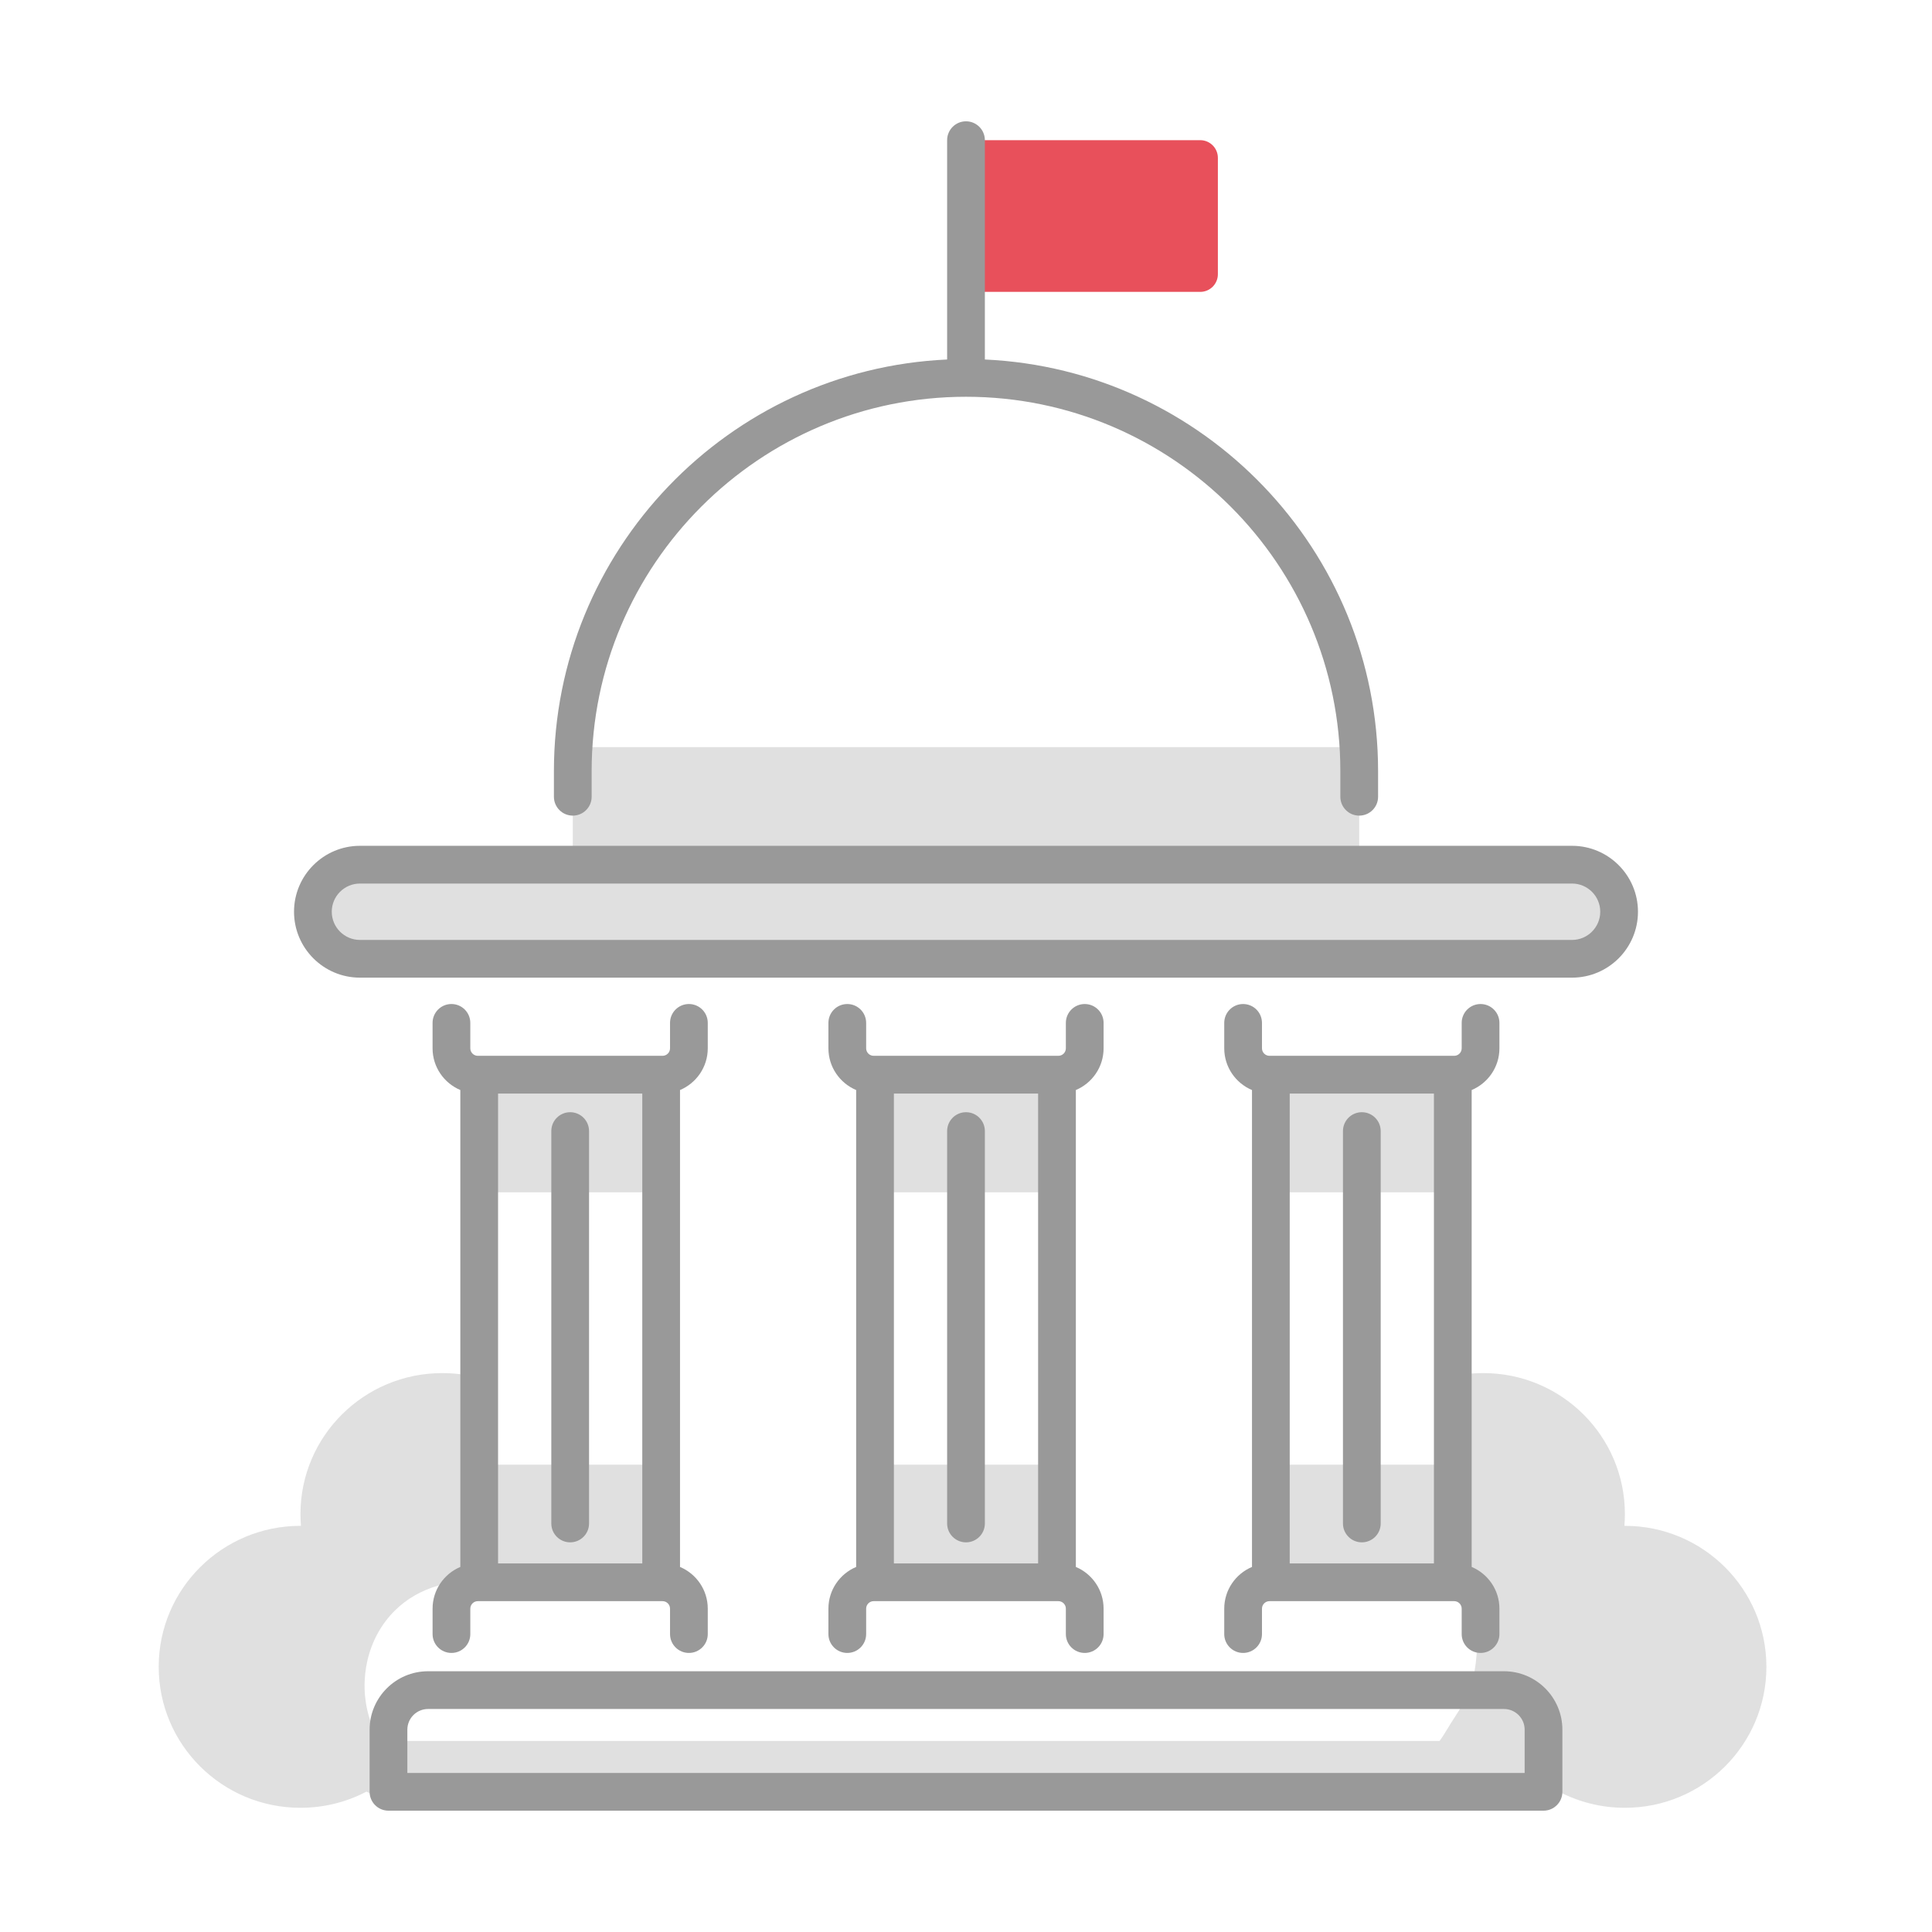 <svg width="224" height="224" viewBox="0 0 224 224" fill="none" xmlns="http://www.w3.org/2000/svg">
<path d="M188.393 176.909C188.374 176.909 188.355 176.909 188.336 176.909C188.373 176.459 188.393 176.005 188.393 175.546C188.393 166.519 181.046 159.2 171.983 159.2C170.633 159.2 169.319 159.362 168.063 159.669V177.087C169.155 178.023 169.89 180.043 170.212 181.02C170.892 183.075 171.1 185.253 171.207 187.414C171.326 189.808 171.328 192.232 170.803 194.572C170.265 196.976 168.982 198.489 167.786 200.499C166.567 202.547 165.056 204.38 163.2 205.888C165.537 208.933 169.468 209.6 173.099 209.6C175.86 209.6 178.463 208.921 180.745 207.721C183.029 208.921 185.63 209.6 188.391 209.6C197.454 209.6 204.8 202.282 204.8 193.254C204.801 184.227 197.455 176.909 188.393 176.909Z" fill="#E0E0E0"/>
<path d="M53.557 208.226C49.167 207.551 45.166 204.605 43.351 200.572C41.536 196.54 42.021 191.542 44.677 188.001C47.263 184.555 51.135 183.274 55.2 183.215V159.669C53.942 159.362 52.626 159.2 51.273 159.2C42.196 159.2 34.837 166.519 34.837 175.546C34.837 176.005 34.856 176.459 34.893 176.908C34.874 176.908 34.855 176.908 34.837 176.908C25.759 176.908 18.4 184.226 18.4 193.255C18.4 202.282 25.759 209.6 34.837 209.6C37.602 209.6 40.209 208.921 42.495 207.721C44.783 208.921 47.388 209.6 50.154 209.6C51.914 209.6 53.609 209.325 55.199 208.815V208.377C54.651 208.359 54.102 208.31 53.557 208.226Z" fill="#E0E0E0"/>
<path d="M157.59 89.405C157.59 88.47 157.553 87.546 157.497 86.625H66.502C66.447 87.546 66.41 88.47 66.41 89.405V100.252H157.59V89.405Z" fill="#E0E0E0"/>
<path d="M139.154 33.842H112V16.252H139.154C140.286 16.252 141.203 17.17 141.203 18.302V31.793C141.203 32.925 140.285 33.842 139.154 33.842Z" fill="#E8505B"/>
<path d="M45.041 201.852H178.958V207.748H45.041V201.852Z" fill="#E0E0E0"/>
<path d="M55.559 169.815H76.654V183.453H55.559V169.815Z" fill="#E0E0E0"/>
<path d="M101.452 169.815H122.547V183.453H101.452V169.815Z" fill="#E0E0E0"/>
<path d="M147.346 169.815H168.441V183.453H147.346V169.815Z" fill="#E0E0E0"/>
<path d="M55.559 124.601H76.654V138.239H55.559V124.601Z" fill="#E0E0E0"/>
<path d="M101.452 124.601H122.547V138.239H101.452V124.601Z" fill="#E0E0E0"/>
<path d="M147.346 124.601H168.441V138.239H147.346V124.601Z" fill="#E0E0E0"/>
<path d="M182.267 111.164H41.733C38.72 111.164 36.278 108.721 36.278 105.709C36.278 102.695 38.721 100.253 41.733 100.253H182.267C185.28 100.253 187.722 102.696 187.722 105.709C187.722 108.721 185.28 111.164 182.267 111.164Z" fill="#E0E0E0"/>
<path d="M182.267 98.065H41.733C37.518 98.065 34.09 101.493 34.09 105.708C34.09 109.923 37.518 113.351 41.733 113.351H182.267C186.482 113.351 189.91 109.923 189.91 105.708C189.91 101.493 186.482 98.065 182.267 98.065ZM182.267 108.977H41.733C39.931 108.977 38.465 107.51 38.465 105.709C38.465 103.906 39.931 102.441 41.733 102.441H182.267C184.069 102.441 185.535 103.907 185.535 105.709C185.535 107.51 184.069 108.977 182.267 108.977Z" fill="#999999"/>
<path d="M174.372 193.768H49.628C45.893 193.768 42.854 196.807 42.854 200.541V207.747C42.854 208.955 43.833 209.934 45.041 209.934H178.958C180.167 209.934 181.146 208.955 181.146 207.747V200.541C181.146 196.807 178.107 193.768 174.372 193.768ZM176.771 205.56H47.229V200.542C47.229 199.219 48.305 198.144 49.628 198.144H174.372C175.695 198.144 176.771 199.219 176.771 200.542V205.56Z" fill="#999999"/>
<path d="M50.154 186.512V189.458C50.154 190.666 51.133 191.645 52.342 191.645C53.55 191.645 54.529 190.666 54.529 189.458V186.512C54.529 186.032 54.919 185.641 55.4 185.641H55.56H76.655H76.815C77.295 185.641 77.685 186.031 77.685 186.512V189.458C77.685 190.666 78.664 191.645 79.873 191.645C81.081 191.645 82.06 190.666 82.06 189.458V186.512C82.06 184.337 80.731 182.469 78.843 181.675V126.38C80.731 125.585 82.06 123.717 82.06 121.543V118.596C82.06 117.387 81.081 116.408 79.873 116.408C78.664 116.408 77.685 117.387 77.685 118.596V121.543C77.685 122.022 77.295 122.413 76.815 122.413H76.655H55.559H55.399C54.919 122.413 54.528 122.022 54.528 121.543V118.596C54.528 117.387 53.549 116.408 52.341 116.408C51.132 116.408 50.153 117.387 50.153 118.596V121.543C50.153 123.716 51.482 125.584 53.371 126.379V181.674C51.483 182.469 50.154 184.337 50.154 186.512ZM74.467 126.788V181.266H57.746V126.788H74.467Z" fill="#999999"/>
<path d="M141.941 186.512V189.458C141.941 190.666 142.92 191.645 144.128 191.645C145.337 191.645 146.316 190.666 146.316 189.458V186.512C146.316 186.032 146.706 185.641 147.185 185.641H147.346H168.441H168.601C169.081 185.641 169.471 186.031 169.471 186.512V189.458C169.471 190.666 170.45 191.645 171.658 191.645C172.867 191.645 173.846 190.666 173.846 189.458V186.512C173.846 184.338 172.517 182.469 170.628 181.674V126.38C172.517 125.585 173.846 123.716 173.846 121.544V118.597C173.846 117.388 172.867 116.409 171.658 116.409C170.45 116.409 169.471 117.388 169.471 118.597V121.544C169.471 122.023 169.081 122.413 168.601 122.413H168.441H147.346H147.185C146.706 122.413 146.316 122.023 146.316 121.544V118.597C146.316 117.388 145.337 116.409 144.128 116.409C142.92 116.409 141.941 117.388 141.941 118.597V121.544C141.941 123.717 143.27 125.586 145.158 126.381V181.675C143.27 182.469 141.941 184.337 141.941 186.512ZM166.253 126.788V181.266H149.533V126.788H166.253Z" fill="#999999"/>
<path d="M96.048 186.512V189.458C96.048 190.666 97.027 191.645 98.235 191.645C99.444 191.645 100.423 190.666 100.423 189.458V186.512C100.423 186.032 100.813 185.641 101.293 185.641H101.453H122.548H122.708C123.188 185.641 123.578 186.031 123.578 186.512V189.458C123.578 190.666 124.557 191.645 125.765 191.645C126.974 191.645 127.953 190.666 127.953 189.458V186.512C127.953 184.338 126.624 182.469 124.736 181.674V126.38C126.624 125.585 127.953 123.716 127.953 121.544V118.597C127.953 117.388 126.974 116.409 125.765 116.409C124.557 116.409 123.578 117.388 123.578 118.597V121.544C123.578 122.023 123.188 122.413 122.708 122.413H122.548H101.453H101.293C100.813 122.413 100.423 122.023 100.423 121.544V118.597C100.423 117.388 99.444 116.409 98.235 116.409C97.027 116.409 96.048 117.388 96.048 118.597V121.544C96.048 123.717 97.377 125.585 99.265 126.38V181.674C97.377 182.469 96.048 184.337 96.048 186.512ZM120.361 126.788V181.266H103.64V126.788H120.361Z" fill="#999999"/>
<path d="M66.107 178.822C67.315 178.822 68.295 177.843 68.295 176.635V131.14C68.295 129.931 67.315 128.952 66.107 128.952C64.899 128.952 63.92 129.931 63.92 131.14V176.635C63.92 177.843 64.899 178.822 66.107 178.822Z" fill="#999999"/>
<path d="M112 178.822C113.208 178.822 114.188 177.843 114.188 176.635V131.14C114.188 129.931 113.208 128.952 112 128.952C110.792 128.952 109.812 129.931 109.812 131.14V176.635C109.812 177.843 110.792 178.822 112 178.822Z" fill="#999999"/>
<path d="M157.894 178.822C159.102 178.822 160.081 177.843 160.081 176.635V131.14C160.081 129.931 159.102 128.952 157.894 128.952C156.685 128.952 155.706 129.931 155.706 131.14V176.635C155.706 177.843 156.685 178.822 157.894 178.822Z" fill="#999999"/>
<path d="M66.41 94.565C67.618 94.565 68.597 93.586 68.597 92.377V89.405C68.597 65.473 88.068 46.002 112 46.002C135.932 46.002 155.403 65.473 155.403 89.405V92.377C155.403 93.586 156.382 94.565 157.59 94.565C158.798 94.565 159.778 93.586 159.778 92.377V89.405C159.778 63.794 139.52 42.83 114.187 41.682V16.252C114.187 15.044 113.208 14.065 112 14.065C110.792 14.065 109.812 15.044 109.812 16.252V41.682C84.479 42.83 64.222 63.794 64.222 89.405V92.377C64.222 93.586 65.201 94.565 66.41 94.565Z" fill="#999999"/>
</svg>
